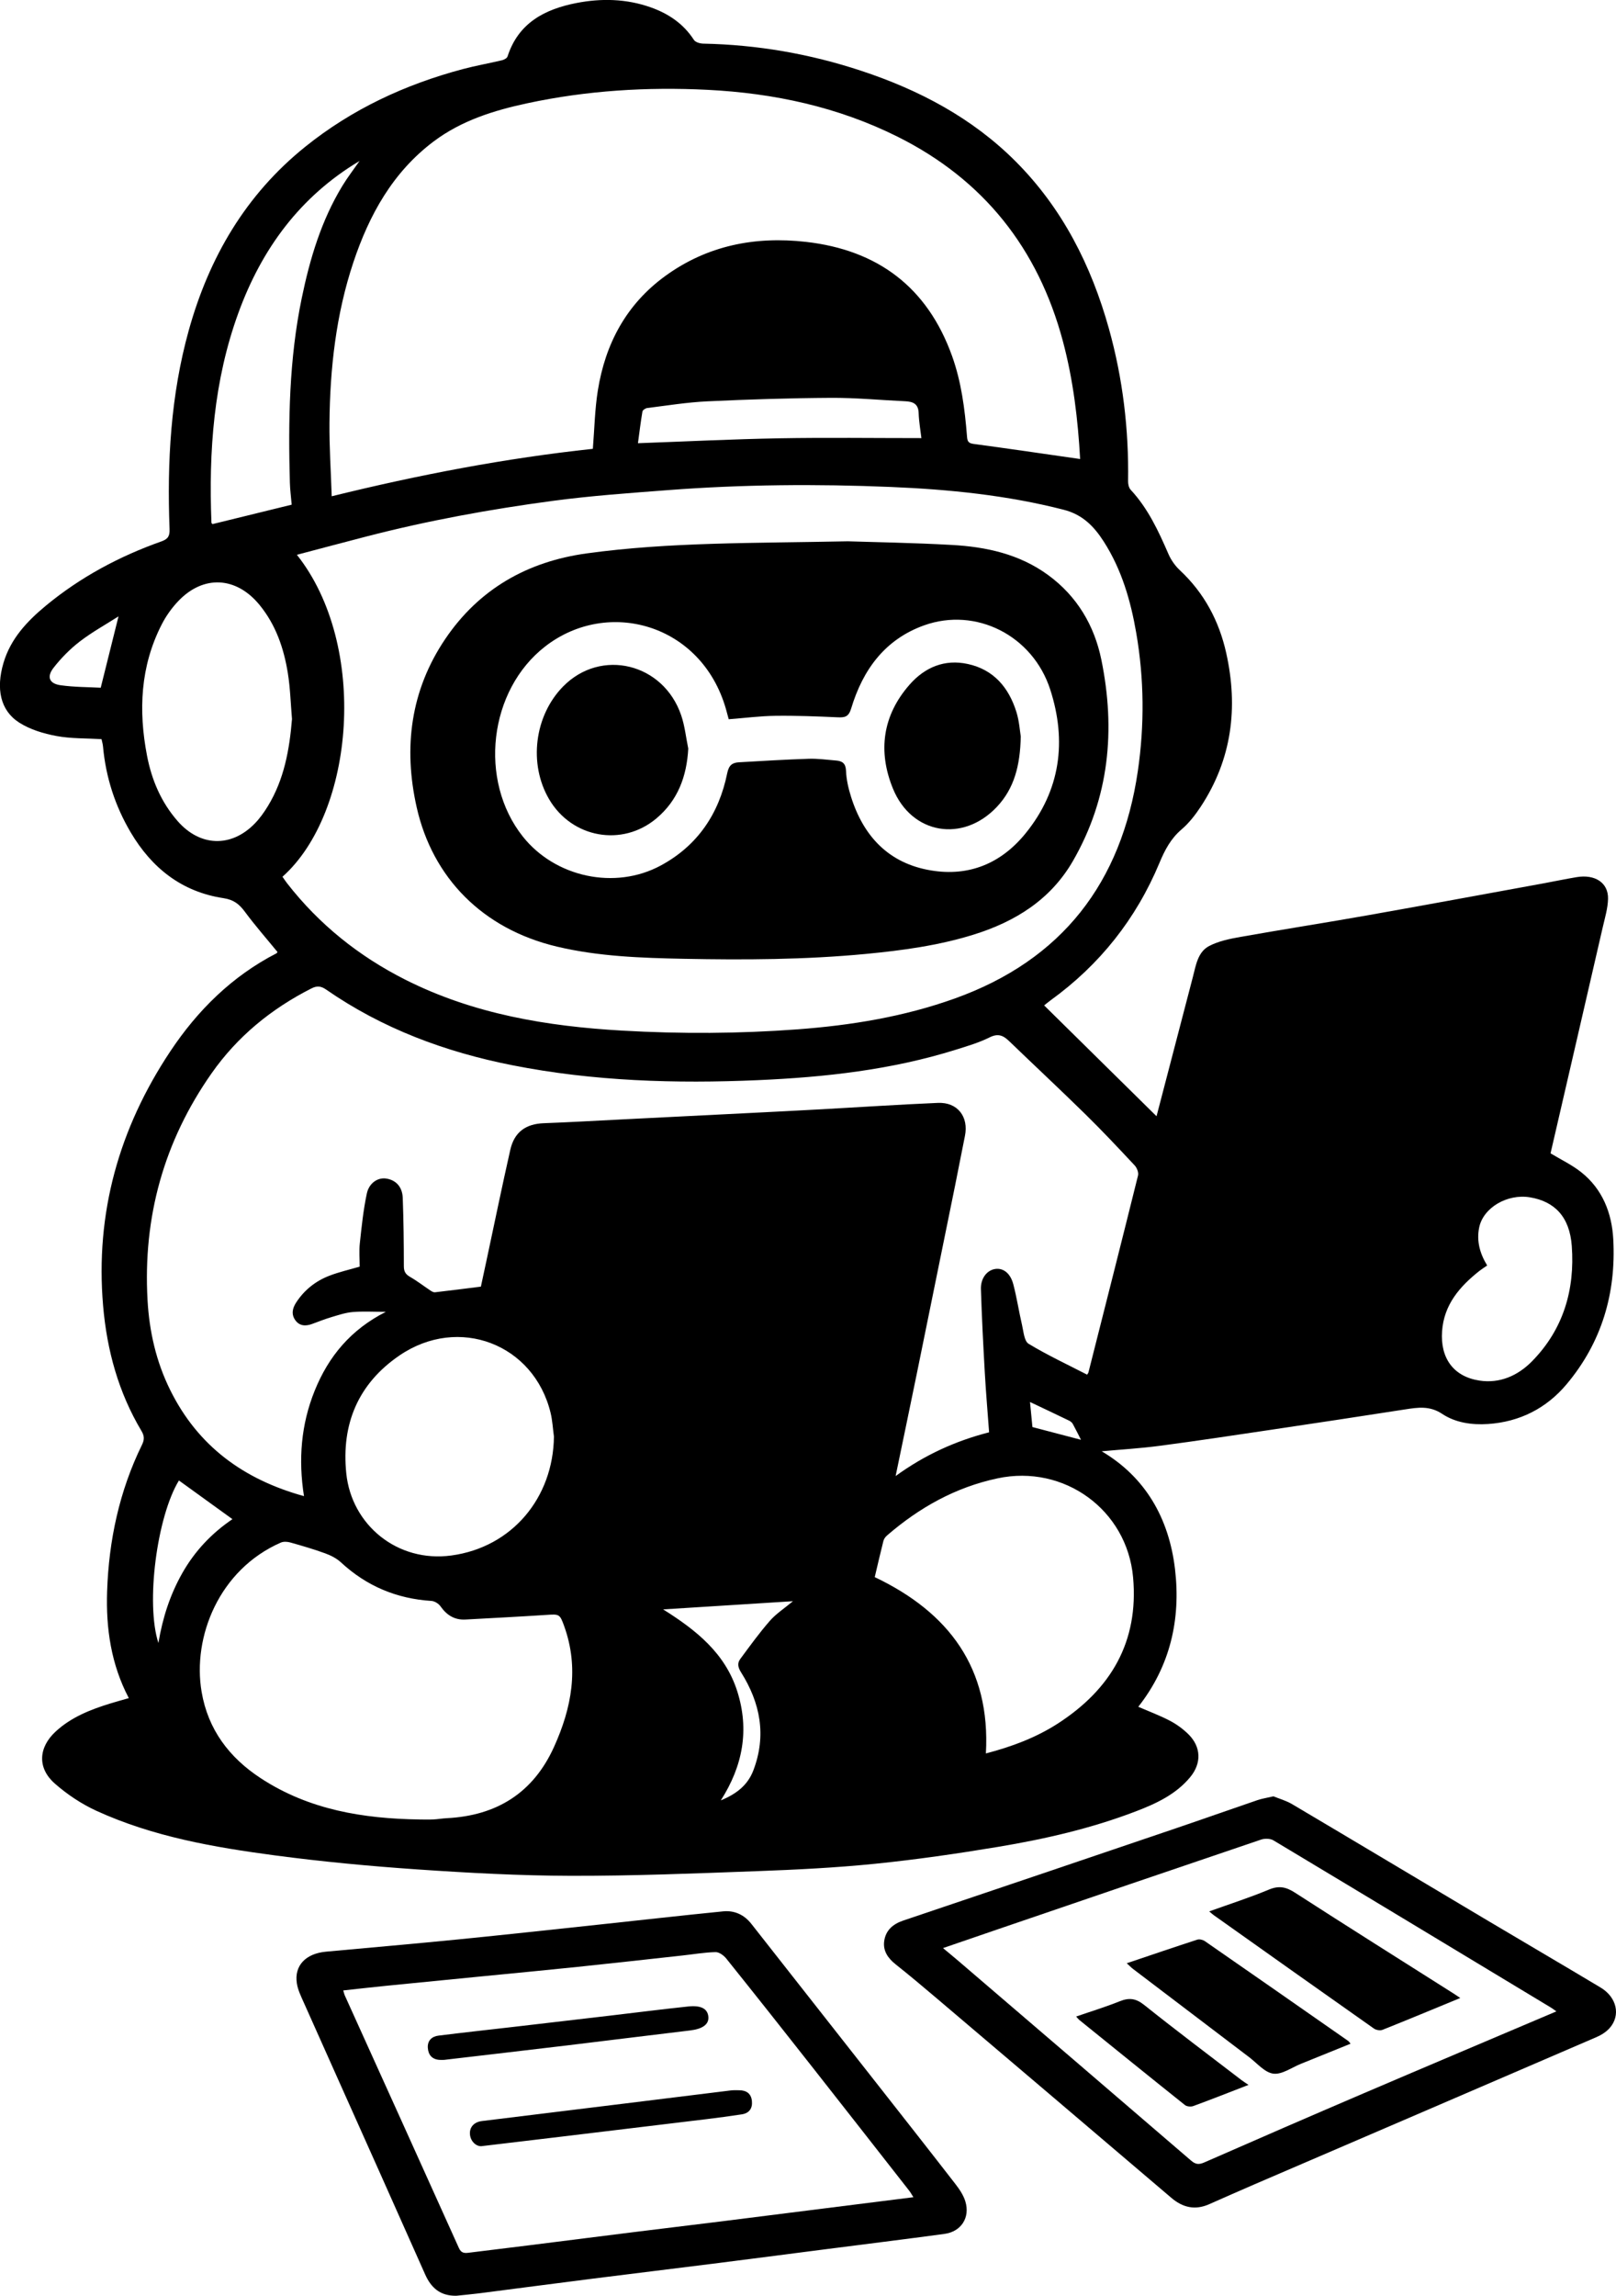 <?xml version="1.0" encoding="UTF-8"?><svg id="b" xmlns="http://www.w3.org/2000/svg" viewBox="0 0 943.87 1340.54"><g id="c"><g><g><path d="M609.9,587.11c22.05,21.74,43.7,43.08,65.61,64.68,7.15-27.4,14.19-54.45,21.26-81.48,1.76-6.75,2.83-14.45,9.49-17.93,5.55-2.9,12.1-4.2,18.37-5.32,24.8-4.4,49.7-8.27,74.5-12.66,33.93-6,67.81-12.29,101.71-18.47,6.68-1.22,13.33-2.63,20.03-3.75,10.8-1.8,18.58,3.29,18.35,12.68-.13,5.55-1.83,11.1-3.09,16.58-10.13,44.04-20.33,88.07-30.51,132.1-.04,.16,.01,.33-.01-.12,6.2,3.75,12.53,6.76,17.88,11,12.53,9.92,17.97,23.94,18.79,39.27,1.69,31.51-6.78,60.21-27.27,84.6-11.83,14.09-27.4,21.95-45.82,23.21-9.37,.64-19.03-.71-26.84-5.91-7.28-4.85-14.18-3.78-21.69-2.61-25.87,4.02-51.76,7.95-77.66,11.8-21.83,3.25-43.65,6.55-65.52,9.44-11.47,1.52-23.05,2.2-34.01,3.21,25.44,15.01,39.29,38.98,42.82,68.75,3.48,29.42-2.82,56.74-21.44,80.44,6.27,2.72,12.57,5.06,18.47,8.15,3.92,2.05,7.65,4.78,10.8,7.88,7.48,7.38,7.75,16.97,1.05,25.05-8.36,10.09-19.81,15.4-31.65,19.94-26.07,10-53.18,16.21-80.62,20.78-23.86,3.97-47.86,7.44-71.92,9.88-22.81,2.31-45.78,3.44-68.7,4.29-36.25,1.34-72.53,2.81-108.79,2.73-29.92-.07-59.87-1.69-89.73-3.74-27.82-1.91-55.64-4.53-83.28-8.2-35.61-4.74-71.08-10.9-104.1-25.99-8.75-4-17.13-9.59-24.36-15.94-10.27-9.02-9.64-21.02,.48-30.37,9.11-8.42,20.39-12.85,32.04-16.43,3.46-1.06,6.94-2.01,10.7-3.09-10.37-19.71-13.41-40.82-12.68-62.33,1.01-29.77,7.14-58.56,20.34-85.51,1.49-3.04,1.5-5.21-.27-8.17-13.42-22.49-20.17-47.05-22.4-73.02-4.66-54.25,9.32-103.66,39.23-148.62,15.94-23.97,36.07-43.88,62.02-57.25,.26-.13,.39-.49,.6-.77-6.39-7.82-13.07-15.42-19.06-23.52-3.32-4.48-6.51-7.01-12.54-7.93-24.23-3.67-41.78-17.51-54.11-38.36-9.17-15.52-14.57-32.25-16.2-50.21-.13-1.48-.59-2.93-.87-4.28-8.89-.53-17.79-.23-26.35-1.83-7.49-1.4-15.33-3.75-21.67-7.79-11.14-7.08-13.67-19.83-9.26-34.82,4.2-14.28,13.87-24.46,24.83-33.53,20.16-16.65,42.92-28.82,67.51-37.52,3.81-1.35,4.83-3.14,4.68-7.17-1.49-39.2,.65-78.09,11.24-116.11,11.85-42.52,33.22-79.12,67.97-107.09,27.3-21.98,58.4-36.43,92.13-45.4,7.52-2,15.21-3.34,22.79-5.14,1.23-.29,2.95-1.2,3.27-2.19,6.31-19.62,21.74-27.63,40.23-31.24,14.53-2.83,29.12-2.51,43.28,2.48,10.43,3.67,19.21,9.55,25.37,19.07,.87,1.35,3.53,2.12,5.38,2.16,31.59,.62,62.39,5.97,92.34,15.87,33.82,11.17,64.82,27.5,90.21,52.94,27.28,27.34,44.14,60.73,54.45,97.62,8.14,29.13,11.66,58.88,11.2,89.13-.03,1.67,.44,3.81,1.51,4.96,10.15,10.91,16.24,24.11,22.08,37.55,1.51,3.48,3.91,6.88,6.69,9.47,14.21,13.27,22.88,29.62,27.05,48.36,7.08,31.82,3.29,62.02-14.89,89.65-3.18,4.83-6.86,9.58-11.22,13.3-6.32,5.38-9.79,12.08-12.9,19.53-13.62,32.66-34.84,59.44-63.54,80.22-1.34,.97-2.59,2.04-3.83,3.01Zm25.07,215.56c.43-.7,.67-.94,.75-1.23,9.71-38.34,19.46-76.68,28.98-115.07,.43-1.72-.65-4.46-1.95-5.85-9.43-10.09-18.9-20.18-28.76-29.85-14.73-14.45-29.83-28.53-44.69-42.85-3.42-3.29-6.44-4.5-11.29-2.08-6.18,3.08-12.94,5.07-19.57,7.15-37.67,11.83-76.6,16.12-115.76,17.83-48.07,2.09-96.04,.66-143.5-8.72-39.14-7.74-75.81-21.37-108.74-44.21-3.03-2.1-5.39-2.24-8.57-.62-23.4,11.88-43.19,28.02-58.3,49.57-27.85,39.73-40.11,83.92-37.4,132.35,1.03,18.44,5.05,36.07,13.28,52.66,16.2,32.7,42.88,52.15,78.1,61.87-3.38-21.42-1.71-41.87,6.26-61.59,8.05-19.92,21-35.63,41.57-46.04-7.46,0-13.48-.38-19.41,.13-4.23,.37-8.41,1.79-12.52,3.01-3.8,1.13-7.49,2.62-11.21,3.97-3.79,1.38-7.35,1.22-9.82-2.3-2.37-3.39-1.62-6.89,.54-10.21,4.78-7.36,11.39-12.58,19.46-15.69,5.64-2.17,11.61-3.51,17.66-5.29,0-4.42-.41-9.12,.09-13.71,1.05-9.7,2.05-19.45,4.08-28.97,1.32-6.21,6.45-9.4,11.09-8.78,5.75,.77,9.64,4.72,9.89,11.29,.5,13.3,.63,26.62,.65,39.93,0,3.07,.98,4.71,3.63,6.23,4.15,2.37,7.95,5.35,11.94,8,.76,.5,1.76,1.08,2.57,.99,8.83-1.01,17.64-2.15,26.85-3.3,1-4.63,2.14-9.94,3.28-15.26,4.61-21.53,9.03-43.11,13.89-64.59,2.37-10.48,9.11-15.19,19.61-15.58,15.13-.56,30.24-1.45,45.36-2.2,24.92-1.25,49.84-2.49,74.76-3.75,14.12-.71,28.23-1.42,42.35-2.2,22.57-1.24,45.13-2.75,67.71-3.71,11.44-.49,18.05,8.1,15.76,19.32-1.95,9.56-3.76,19.15-5.7,28.71-7.45,36.69-14.9,73.38-22.4,110.05-4.03,19.7-8.15,39.38-12.38,59.82,17-12.37,35.13-20.57,54.6-25.55-.87-11.92-1.86-23.34-2.51-34.79-.92-16.26-1.76-32.54-2.27-48.82-.2-6.48,3.7-11.2,8.57-11.79,4.56-.55,8.64,2.51,10.34,8.94,2.06,7.81,3.25,15.85,5.09,23.73,.9,3.86,1.26,9.46,3.84,11.03,11.02,6.68,22.77,12.15,34.22,18.05Zm-4.09-534.65c-1.27-22.96-4.01-46.12-10.08-68.82-14.46-54.05-46.22-94.2-96.36-119.29-34.95-17.49-72.46-25.52-111.22-27.46-35.28-1.76-70.4,.39-105.07,7.81-19.59,4.19-38.55,10.08-54.81,22.29-23.93,17.97-37.7,42.92-46.95,70.64-10.13,30.37-13.65,61.85-13.95,93.69-.13,14.08,.82,28.18,1.31,42.9,51.15-12.59,101.67-22.25,152.52-27.7,.95-11.68,1.14-23.02,2.92-34.11,4.37-27.29,16.65-50.31,39.39-66.82,24.59-17.85,52.46-23.28,82.15-19.92,41.93,4.76,70.95,26.48,85.36,66.68,5.41,15.1,7.43,30.87,8.7,46.74,.21,2.65,.48,4.1,3.7,4.54,20.68,2.78,41.32,5.82,62.38,8.84ZM164.98,511.94c1.02,1.45,1.82,2.69,2.73,3.85,18.71,24,41.82,42.53,68.98,56.24,39.93,20.15,82.9,27.26,126.88,29.77,34.08,1.95,68.18,1.79,102.27-.75,31.37-2.34,62.15-7.37,91.86-18.02,62.67-22.48,97.36-67.68,106.88-132.78,3.92-26.79,3.7-53.77-.9-80.51-3.24-18.86-8.51-37.15-19-53.5-5.66-8.82-12.3-15.74-23.37-18.58-33.17-8.52-67-11.89-100.99-13.31-43.23-1.81-86.52-1.47-129.71,1.81-22.67,1.72-45.4,3.32-67.92,6.33-36.46,4.88-72.66,11.48-108.33,20.69-13.58,3.51-27.14,7.13-40.96,10.77,41.96,52.91,33.79,150.45-8.42,188Zm654.61,284.98c-6.23-27,3.51-45.7,15.19-57.6,3.17-3.23,4.11-6.22,3.64-10.51-2.82-25.98,12.26-47.07,37.85-52.85,3.71-.84,5.41-2.35,6.27-6.14,8.16-36.18,16.54-72.3,24.83-108.45,1.53-6.68,2.93-13.39,4.44-20.32-1.69,0-2.69-.15-3.64,.02-27.07,4.76-54.12,9.7-81.22,14.3-33.49,5.68-67.01,11.15-100.55,16.54-3.97,.64-5.78,2.17-6.81,6.16-12.01,46.49-24.19,92.94-36.38,139.39-9.07,34.57-18.22,69.11-27.61,104.73,55.07-8.48,109.51-16.87,164.01-25.26ZM245.02,1062.44c2.66,0,5.33,.1,7.99-.03,2.65-.13,5.29-.61,7.94-.74,29.13-1.47,50.49-14.75,62.65-41.64,10.29-22.73,14.7-46.06,5.95-70.44-2.58-7.18-2.88-7.11-10.32-6.62-15.76,1.04-31.54,1.82-47.31,2.7-6.42,.36-11-2.55-14.64-7.73-1.09-1.55-3.42-3.01-5.27-3.13-20.31-1.29-37.9-8.65-52.87-22.52-2.53-2.35-5.92-4.06-9.2-5.26-6.66-2.43-13.49-4.41-20.32-6.34-1.73-.49-3.97-.65-5.54,.03-36.2,15.82-51.75,55.17-46.33,87.14,3.73,22.03,16.16,38.5,34.73,50.6,28.18,18.37,59.76,23.49,92.54,23.96Zm265.89-141.54c43.38,20.67,67.71,53.14,64.93,102.97,15.23-3.99,29.3-9.25,42.04-17.48,30.93-19.99,47.32-47.68,43.93-85.37-3.55-39.46-40.37-66.04-79.12-57.8-24.71,5.25-45.76,17.11-64.63,33.4-.93,.8-1.78,2-2.08,3.17-1.79,7.03-3.4,14.11-5.06,21.11Zm-187.37-82.09c-.63-4.59-.86-9.28-1.94-13.76-9.7-40.26-53.73-57.18-88.31-33.55-24.06,16.44-33.98,39.98-31.04,68.79,3.06,30.07,29.78,52.29,61.44,47.98,35.37-4.81,59.44-33.67,59.85-69.46ZM170.54,419.8c-.77-8.93-1-17.94-2.42-26.76-2.34-14.52-7.02-28.21-16.58-39.87-13.51-16.48-32.66-17.62-47.36-2.23-3.85,4.03-7.23,8.78-9.76,13.75-12.47,24.4-13.62,50.25-8.54,76.61,2.73,14.18,8.28,27.23,17.96,38.25,12.99,14.79,31.06,15.49,44.85,1.45,2.99-3.04,5.54-6.63,7.77-10.29,9.5-15.59,12.62-32.93,14.09-50.91ZM210.02,93.99c-34.7,20.71-57.1,51.25-70.74,88.6-14.48,39.66-17.43,80.89-15.78,122.66,0,.24,.36,.46,.63,.78,15.32-3.76,30.67-7.52,46.24-11.34-.39-4.57-.95-8.69-1.06-12.83-1-36.13-.44-72.15,6.93-107.76,4.76-23.02,11.42-45.32,23.73-65.56,3.06-5.03,6.68-9.71,10.05-14.55ZM868.63,738.94c-1.81,1.26-3.23,2.13-4.52,3.15-11.53,9.12-20.75,19.73-21.83,35.28-1.09,15.64,6.64,26.45,21.81,28.77,11.86,1.82,22.41-2.83,30.65-11.19,18.4-18.66,25.18-41.9,23.3-67.43-1.25-17.01-10.03-25.99-24.42-28.38-13.21-2.19-27.27,5.97-29.67,17.63-1.6,7.77,.36,15.12,4.68,22.17ZM538.17,255.83c-.52-4.51-1.44-9.54-1.6-14.59-.17-5.52-3.36-6.74-7.95-6.95-14.44-.66-28.87-2.07-43.3-1.98-24.08,.14-48.16,.91-72.21,2.04-11.73,.55-23.4,2.46-35.07,3.9-1.04,.13-2.65,1.2-2.8,2.03-1.04,6.13-1.78,12.3-2.62,18.52,28.19-1.02,55.38-2.38,82.59-2.87,27.38-.49,54.78-.11,82.96-.11Zm-150.83,683.93c19.23,12.07,36.26,25.54,43.33,47.97,7.04,22.32,3.3,43.27-9.66,63.55,9.14-3.77,15.72-8.89,19.01-17.53,7.77-20.39,4.07-39.41-7.23-57.32-1.8-2.85-2.22-5.28-.44-7.69,5.59-7.57,11.12-15.23,17.3-22.3,3.66-4.18,8.52-7.31,13.5-11.47-25.88,1.63-50.85,3.2-75.81,4.78Zm-251.58-52.7c-10.68-7.72-20.98-15.16-31.25-22.58-12.83,21.03-19.51,71.7-11.99,94.91,2.49-14.94,6.9-28.35,13.93-40.78,7.23-12.78,17.04-23.22,29.31-31.55ZM69.22,359.91c-7.53,4.81-15.5,9.2-22.63,14.68-5.69,4.38-10.9,9.68-15.32,15.35-4.13,5.3-2.49,9.25,4.09,10.18,8.08,1.14,16.34,1.07,23.47,1.46,3.6-14.44,6.89-27.65,10.39-41.67Zm533.81,473.38c10.21,2.68,19.83,5.2,28.35,7.43-1.26-2.46-2.94-5.9-4.78-9.26-.44-.8-1.29-1.51-2.13-1.91-7.39-3.58-14.81-7.08-22.87-10.9,.54,5.52,1,10.28,1.42,14.64Z"/><path d="M266.56,1340.53c-9.58,.17-14.82-4.82-18.2-12.36-9.05-20.26-18.04-40.55-27.1-60.82-14.6-32.67-29.25-65.31-43.81-97.99-1.61-3.61-3.44-7.32-4.05-11.16-1.65-10.42,5.09-17.49,17.05-18.59,25.79-2.37,51.6-4.61,77.37-7.17,27.75-2.76,55.48-5.8,83.21-8.76,23.76-2.53,47.51-5.24,71.29-7.6,6.65-.66,12.32,1.93,16.57,7.35,24.42,31.12,48.89,62.2,73.33,93.31,15.3,19.48,30.62,38.94,45.79,58.52,2.39,3.09,4.74,6.55,5.84,10.22,2.85,9.42-2.45,17.6-12.17,18.92-23.34,3.17-46.72,6.05-70.08,9.05-21.71,2.79-43.41,5.62-65.13,8.36-23.38,2.95-46.77,5.76-70.14,8.72-22.22,2.81-44.42,5.76-66.63,8.6-4.61,.59-9.24,.99-13.16,1.4Zm266.94-57.55c-.97-1.5-1.66-2.78-2.54-3.9-19.06-24.34-38.1-48.69-57.21-72.98-16.44-20.89-32.93-41.75-49.57-62.49-1.46-1.82-4.16-3.79-6.23-3.74-6.44,.15-12.86,1.27-19.29,1.97-20.46,2.24-40.92,4.54-61.39,6.67-18.16,1.89-36.35,3.6-54.52,5.39-19.17,1.89-38.34,3.75-57.5,5.67-8.21,.82-16.41,1.77-24.77,2.68,.4,1.31,.55,2.11,.87,2.84,22.25,49.19,44.54,98.35,66.69,147.58,1.27,2.83,3.06,3.06,5.46,2.77,11.69-1.42,23.38-2.86,35.07-4.32,20.24-2.54,40.47-5.12,60.7-7.64,17.45-2.17,34.91-4.25,52.36-6.42,20.07-2.5,40.14-5.05,60.21-7.58,17.05-2.15,34.1-4.29,51.64-6.49Z"/><path d="M743.78,1048.91c3.22,1.33,7.39,2.48,10.98,4.61,37.26,22.06,74.4,44.3,111.62,66.44,22.81,13.57,45.72,26.96,68.48,40.59,9.48,5.67,11.84,16.2,5.35,23.61-1.99,2.27-4.84,4.09-7.65,5.3-66.6,28.74-133.25,57.36-199.88,86.02-8.83,3.8-17.61,7.71-26.4,11.59-8.18,3.61-15.34,2.06-22.1-3.69-45.82-39.05-91.7-78.01-137.6-116.97-7.73-6.56-15.51-13.08-23.45-19.39-4.48-3.56-7.49-7.87-6.69-13.59,.89-6.31,5.09-9.95,11.18-12,53.01-17.84,105.97-35.8,158.93-53.77,15.99-5.43,31.9-11.07,47.88-16.52,2.63-.9,5.42-1.31,9.33-2.22Zm165.28,125.58c-1.41-.99-2.3-1.69-3.26-2.27-53.99-32.58-107.96-65.19-162.04-97.61-1.86-1.11-5.06-1.16-7.2-.44-51.55,17.44-103.05,35.05-154.55,52.64-10.27,3.51-20.53,7.04-31.22,10.71,3.32,2.77,6.14,5.07,8.91,7.44,45.35,38.86,90.71,77.7,135.98,116.65,2.65,2.28,4.57,2.45,7.76,1.05,30.93-13.57,61.92-27.02,92.98-40.32,37.26-15.95,74.61-31.71,112.65-47.87Z"/><path d="M495.01,316.07c16.02,.53,38.5,.87,60.92,2.13,20.07,1.12,39.39,5.28,56.18,17.52,16.99,12.4,27.08,29.54,31.16,49.47,8.37,40.89,4.69,80.61-16.55,117.48-13.08,22.71-33.82,35.55-58.17,43.11-20.48,6.36-41.63,9.22-62.95,11.25-35.35,3.36-70.76,3.53-106.19,2.83-24.9-.5-49.88-1.34-74.22-7.14-43.27-10.31-72.54-40.09-81.83-81.4-7.82-34.78-3.59-68.2,16.72-98.23,19.73-29.17,47.95-45.19,82.59-49.95,48.42-6.66,97.2-5.91,152.34-7.06Zm-69.38,103.92c-.62-2.28-1.11-4.18-1.65-6.07-14.24-49.61-68.89-64.85-105.52-36.47-33.03,25.59-39.08,78.31-13.09,111.03,18.89,23.78,53.82,31.35,80.55,16.92,21.49-11.59,34.02-30.21,38.82-53.86,.96-4.74,2.95-6.2,6.89-6.43,13.59-.78,27.18-1.61,40.78-2.05,5.28-.17,10.59,.6,15.89,1.02,3.68,.29,5.68,1.65,5.85,6.08,.19,5.06,1.39,10.21,2.92,15.08,7.31,23.25,22.18,38.96,46.74,43.02,22.27,3.69,40.96-4.13,55.16-21.59,20.46-25.17,24.17-53.9,14.47-83.96-10.26-31.8-43.55-48.33-73.63-37.58-22.98,8.21-35.87,26.01-42.65,48.53-1.52,5.06-3.8,5.37-8.03,5.18-12.1-.54-24.23-1.02-36.34-.86-8.92,.12-17.83,1.28-27.16,2Z"/><path d="M447.39,850.76c.56,0,1.89,.07,3.22-.01,4.27-.26,7.17,1.27,7.56,5.88,.36,4.24-2.53,7.71-7.03,8.05-10.6,.8-21.21,1.41-31.81,2.06-16.24,.99-32.48,1.96-48.71,2.92-1.49,.09-2.99,.1-4.49,.07-4.21-.08-7.03-1.97-7.43-6.38-.36-3.95,2.53-7.22,6.86-7.59,7.61-.65,15.24-1.09,22.86-1.55,19.4-1.16,38.8-2.28,58.97-3.46Z"/><path d="M359.29,805.12c-.24,6.69,3.56,8.92,9.75,5.41,3.78-2.14,6.01-1.72,7.95,2.27-4.78,5.48-10.92,7.71-18.1,6.88-4.45-.51-7.53-3-9.1-7.42-4.88-13.72,9.21-31.51,23.43-29.48,4.2,.6,6.91,3.41,7.27,7.15,.37,3.92-.71,8.01-1.47,11.96-.1,.5-2.02,.79-3.12,.95-5.4,.78-10.82,1.48-16.6,2.27Zm1.3-8.71c.29,.51,.57,1.03,.86,1.54,2.58-.33,5.15-.71,7.73-.99,3.07-.33,3.66-2.67,2.51-4.55-.75-1.22-3.88-2.32-4.98-1.72-2.37,1.31-4.12,3.75-6.13,5.72Z"/><path d="M280.99,1253.2c-2.96,.06-6.27-2.88-6.52-7.17-.23-4,2.49-6.96,6.99-7.51,30.14-3.71,60.28-7.39,90.42-11.1,18.28-2.25,36.56-4.54,54.84-6.77,1.64-.2,3.32-.14,4.99-.12,4.24,.03,7.05,1.91,7.47,6.34,.41,4.32-1.63,7.08-5.95,7.74-6.9,1.05-13.81,1.97-20.74,2.82-27.35,3.33-54.7,6.61-82.06,9.89-15.98,1.92-31.97,3.81-49.45,5.89Z"/><path d="M259.19,1202.8c-.4,0-1.4,.05-2.39,0-4.43-.25-6.65-2.92-6.92-7.05-.27-4.19,2.34-6.63,6.2-7.11,14.66-1.84,29.35-3.42,44.02-5.12,18.79-2.18,37.58-4.38,56.37-6.58,15.17-1.78,30.31-3.72,45.5-5.32,7.63-.8,11.37,1.39,11.77,6.02,.39,4.45-3.42,7.11-10.64,7.97-24.05,2.86-48.07,5.89-72.11,8.77-23.72,2.84-47.46,5.58-71.79,8.44Z"/><path d="M852.92,1166.66c-15.75,6.49-30.53,12.66-45.42,18.59-1.38,.55-3.76,.15-5.02-.74-31.23-21.98-62.37-44.09-93.53-66.19-.77-.54-1.45-1.2-2.67-2.23,12.05-4.33,23.67-8.05,34.89-12.73,5.89-2.46,10.07-1.51,15.24,1.83,30.67,19.79,61.58,39.21,92.41,58.75,1.1,.7,2.18,1.44,4.09,2.71Z"/><path d="M658.12,1146.37c14.26-4.8,27.66-9.38,41.14-13.76,1.28-.42,3.3,.04,4.45,.84,27.97,19.37,55.88,38.85,83.78,58.32,.38,.27,.63,.73,1.34,1.59-9.85,3.99-19.43,7.9-29.04,11.76-5.37,2.15-11.04,6.37-16.07,5.72-5.04-.65-9.5-6.12-14.12-9.62-22.64-17.16-45.25-34.35-67.86-51.55-1.04-.79-1.94-1.76-3.62-3.29Z"/><path d="M729.22,1217.41c-11.92,4.61-22.05,8.62-32.27,12.36-1.4,.51-3.77,.29-4.88-.61-20.63-16.46-41.13-33.07-61.66-49.66-.5-.41-.89-.96-1.85-2.01,8.76-3.03,17.26-5.62,25.47-8.92,5.46-2.19,9.4-1.72,14.24,2.14,18.66,14.92,37.77,29.26,56.73,43.8,1.03,.79,2.15,1.48,4.22,2.89Z"/><path d="M402,437.07c-.88,16.32-6.11,30.31-18.59,40.8-20.04,16.85-49.44,11.44-62.69-11.19-12.1-20.66-8.59-48.79,8.22-65.88,22.09-22.46,58.61-13.59,68.95,16.96,2.1,6.19,2.77,12.86,4.1,19.31Z"/><path d="M596.21,430.03c-.36,17.1-3.86,30.39-13.94,41.1-19.82,21.05-49.74,16.14-60.69-10.57-8.95-21.81-6.16-42.79,9.75-60.86,8.88-10.08,20.4-14.94,33.96-11.98,15.1,3.29,23.87,13.72,28.33,27.89,1.72,5.47,2.07,11.37,2.59,14.42Z"/></g><polygon points="711.04 566.56 643.27 829.69 823.98 806.53 829.62 767.59 852.92 735.97 852.92 698.78 870.28 689.66 890.61 681.58 927.88 530.42 852.92 540.98 711.04 566.56"/></g></g></svg>